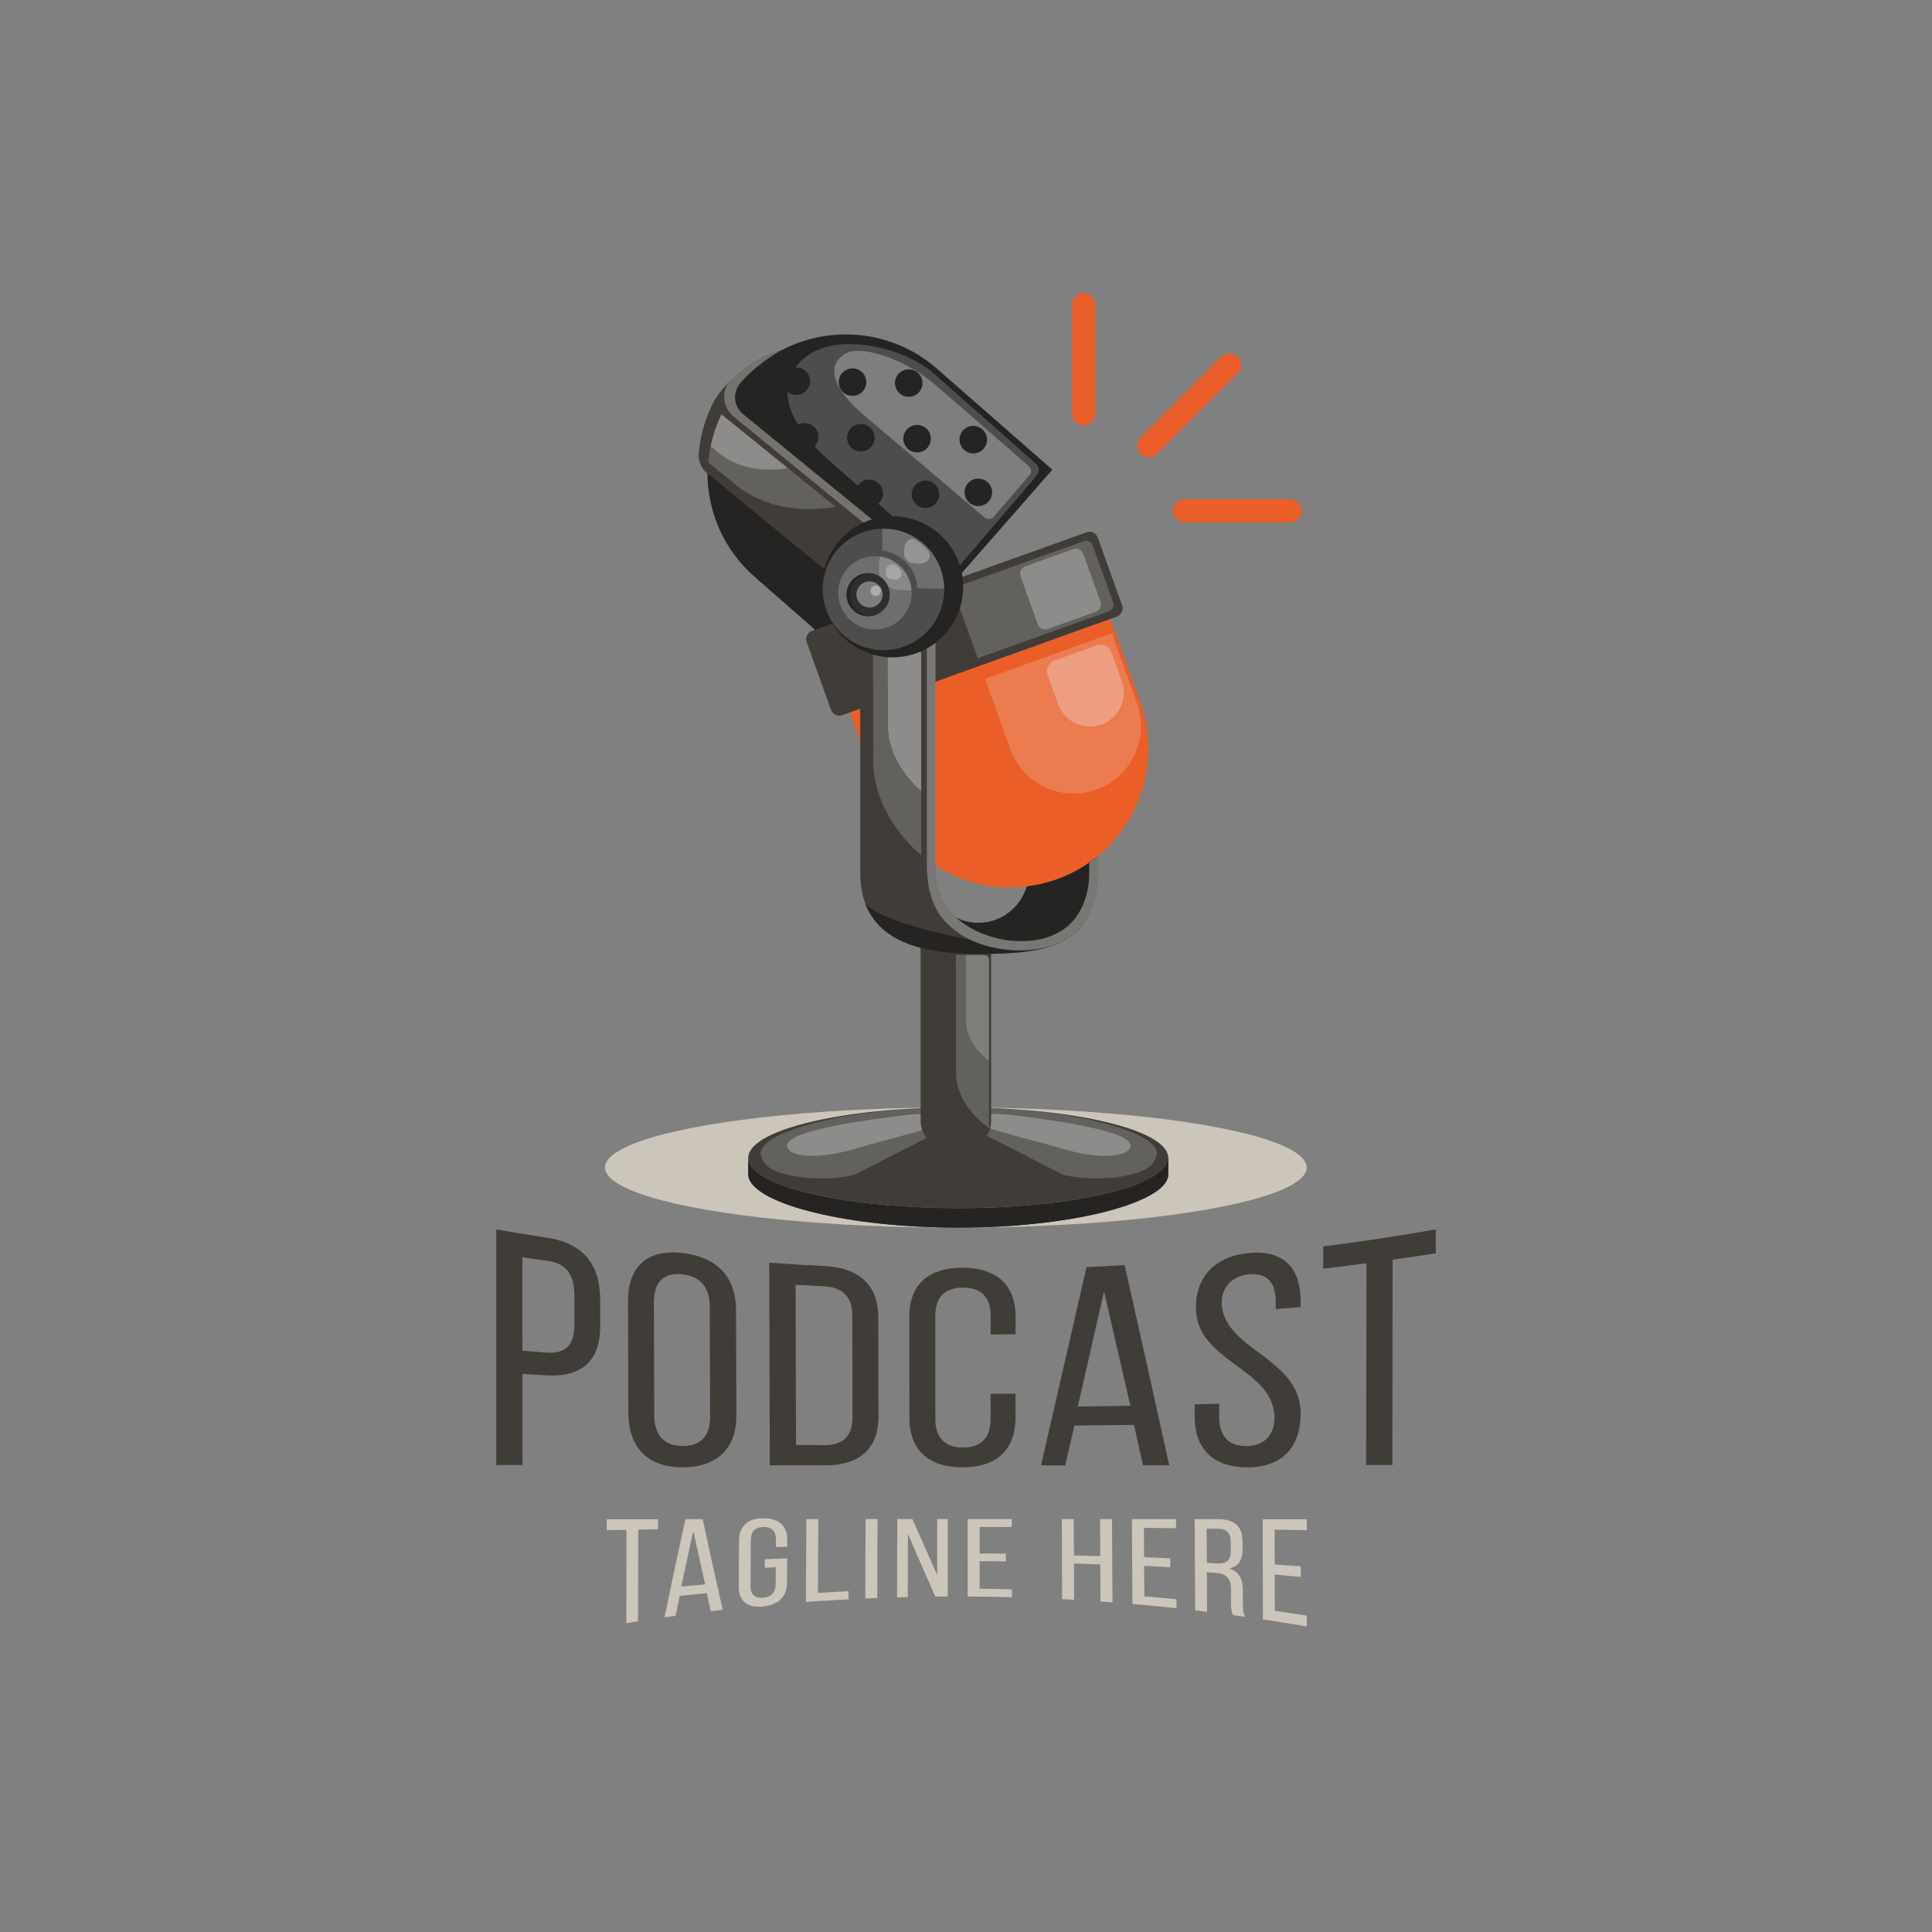 <?xml version="1.0" encoding="utf-8"?>
<!-- Generator: Adobe Illustrator 27.5.0, SVG Export Plug-In . SVG Version: 6.00 Build 0)  -->
<svg version="1.1" xmlns="http://www.w3.org/2000/svg" xmlns:xlink="http://www.w3.org/1999/xlink" x="0px" y="0px"
	 viewBox="0 0 500 500" style="enable-background:new 0 0 500 500;" xml:space="preserve">
<rect x="0" y="0" width="500" height="500" fill="#808080" stroke="none"/>
<g id="BACKGROUND">
	<rect style="fill:none;" width="500" height="500"/>
</g>
<g id="OBJECTS">
	<g id="Shadow">
		<ellipse style="fill:#CCC5B9;" cx="247.378" cy="302.15" rx="90.807" ry="15.565"/>
	</g>
	<g>
		<g>
			<g>
				<g>
					<path style="fill:#403D39;" d="M295.897,305.803c-9.165,4.096-27.189,6.883-47.901,6.883c-20.721,0-38.736-2.788-47.901-6.883
						c-2.768-1.227-4.724-2.585-5.708-4.015c-0.487-0.699-0.74-1.419-0.74-2.149v4.298c0,0.385,0.071,0.76,0.213,1.135
						c2.393,6.681,25.719,12.642,54.135,12.642c28.406,0,51.743-5.962,54.135-12.642c0.142-0.375,0.213-0.75,0.213-1.135v-4.298
						L295.897,305.803z"/>
					<path style="fill:#252422;" d="M295.897,305.803c-9.165,4.096-27.189,6.883-47.901,6.883c-20.721,0-38.736-2.788-47.901-6.883
						c-2.768-1.227-4.724-2.585-5.708-4.015c-0.487-0.699-0.74-1.419-0.74-2.149v4.298c0,0.385,0.071,0.76,0.213,1.135
						c2.393,6.681,25.719,12.642,54.135,12.642c28.406,0,51.743-5.962,54.135-12.642c0.142-0.375,0.213-0.75,0.213-1.135v-4.298
						L295.897,305.803z"/>
					<path style="fill:#403D39;" d="M302.344,299.639c0,0.73-0.254,1.45-0.74,2.149c-3.204,4.653-16.666,8.475-34.62,10.077
						c-5.91,0.537-12.307,0.821-18.988,0.821c-20.721,0-38.736-2.788-47.901-6.883c-2.768-1.227-4.724-2.585-5.708-4.015
						c-0.487-0.699-0.74-1.419-0.74-2.149c0-7.198,24.331-13.047,54.348-13.047c4.633,0,9.124,0.142,13.412,0.406
						C284.938,288.427,302.344,293.557,302.344,299.639z"/>
				</g>
				<g>
					<path style="opacity:0.2;fill:#F2F2F2;" d="M299.36,298.923c-0.155,0.677-0.836,2.095-1.425,2.645
						c-4.036,3.77-17.157,4.154-22.942,2.379l-30.676-15.648v-1.714c4.37,0,12.3,0.142,16.355,0.395
						C282.919,288.321,300.519,293.853,299.36,298.923z"/>
				</g>
				<path style="opacity:0.3;fill:#F2F2F2;" d="M291.862,297.832c-0.167,0.267-4.858,3.512-19.721-1.375
					c0,0-14.295-3.752-16.331-4.536c0.217-0.651,0.317-1.386,0.317-2.187l-0.368-1.435c0,0,2.336-0.232,8.41,0.549
					C277.279,290.534,296.57,293.532,291.862,297.832z"/>
				<g>
					<path style="opacity:0.2;fill:#F2F2F2;" d="M196.904,298.923c0.155,0.677,0.836,2.095,1.425,2.645
						c4.036,3.77,17.157,4.154,22.942,2.379l30.676-15.648v-1.714c-4.37,0-12.3,0.142-16.355,0.395
						C213.345,288.321,195.746,293.853,196.904,298.923z"/>
				</g>
				<path style="opacity:0.3;fill:#F2F2F2;" d="M204.402,297.832c0.167,0.267,4.858,3.512,19.721-1.375
					c0,0,14.295-3.752,16.331-4.536c-0.217-0.651-0.317-1.386-0.317-2.187l0.368-1.435c0,0-2.336-0.232-8.41,0.549
					C218.985,290.534,199.694,293.532,204.402,297.832z"/>
			</g>
			<g>
				<path style="fill:#403D39;" d="M247.378,297.077L247.378,297.077c-5.039,0-9.124-2.057-9.124-7.096v-48.358h18.248v48.358
					C256.502,295.019,252.417,297.077,247.378,297.077z"/>
			</g>
			<g>
				<g>
					<g>
						<g>
							<path style="fill:#252422;" d="M272.344,121.556l-47.197,53.875l-29.839-26.137c-8.039-7.042-12.173-16.886-12.227-26.796
								c0-1.104,0.04-2.195,0.148-3.299c0.121-1.4,0.323-2.801,0.619-4.188c0.592-2.828,1.522-5.602,2.814-8.254
								c0.471-0.969,0.996-1.925,1.562-2.868c1.064-1.791,2.316-3.501,3.73-5.117c3.488-3.972,7.635-6.989,12.146-9.035
								c12.415-5.615,27.483-3.865,38.39,5.682L272.344,121.556z"/>
						</g>
						<g style="opacity:0.2;">
							<path style="fill:#F2F2F2;" d="M268.261,123.08c0.794-0.929,0.696-2.323-0.221-3.131l-26.141-23.072
								c-4.161-3.625-9.304-5.803-14.253-6.901c-17.313-3.842-21.99,5.504-21.99,5.504c-5.415,8,2.064,17.825,9.366,24.085
								l30.415,26.733c0.937,0.824,2.368,0.722,3.178-0.227L268.261,123.08z"/>
						</g>
						<g style="opacity:0.3;">
							<path style="fill:#F2F2F2;" d="M266.284,120.664l-23.402-20.366c-3.297-2.869-6.979-5.286-10.99-7.022
								c-9.637-4.173-13.168-2.079-14.075-1.021c0,0-6.97,4.268,5.766,15.195l31.284,26.527c0.679,0.576,1.696,0.495,2.275-0.181
								l9.308-10.857C267.029,122.264,266.955,121.248,266.284,120.664z"/>
						</g>
						<g>
							<g>
								<path style="fill:#252422;" d="M200.37,138.886c1.479,1.295,1.628,3.545,0.333,5.024c-1.295,1.479-3.544,1.628-5.023,0.333
									c-1.479-1.295-1.628-3.544-0.333-5.024C196.642,137.74,198.891,137.591,200.37,138.886z"/>
								<path style="fill:#252422;" d="M212.754,124.745c1.479,1.295,1.628,3.544,0.333,5.024c-1.295,1.479-3.544,1.628-5.023,0.333
									c-1.479-1.295-1.628-3.545-0.333-5.024C209.026,123.599,211.275,123.45,212.754,124.745z"/>
								<path style="fill:#252422;" d="M225.137,110.604c1.479,1.295,1.628,3.544,0.333,5.024c-1.295,1.479-3.544,1.628-5.023,0.333
									c-1.479-1.295-1.628-3.544-0.333-5.023C221.409,109.458,223.658,109.309,225.137,110.604z"/>
								<path style="fill:#252422;" d="M237.521,96.463c1.479,1.295,1.628,3.544,0.333,5.023c-1.295,1.479-3.544,1.628-5.023,0.333
									c-1.479-1.295-1.628-3.544-0.333-5.024C233.793,95.317,236.042,95.168,237.521,96.463z"/>
							</g>
							<g>
								<path style="fill:#252422;" d="M196.042,110.11c1.479,1.295,1.628,3.544,0.333,5.024c-1.295,1.479-3.544,1.628-5.024,0.333
									c-1.479-1.295-1.628-3.544-0.333-5.023C192.314,108.964,194.563,108.815,196.042,110.11z"/>
								<path style="fill:#252422;" d="M208.425,95.969c1.479,1.295,1.628,3.544,0.333,5.023c-1.295,1.479-3.544,1.628-5.023,0.333
									c-1.479-1.295-1.628-3.544-0.333-5.023C204.697,94.823,206.946,94.674,208.425,95.969z"/>
							</g>
							<g>
								<path style="fill:#252422;" d="M217.082,153.521c1.479,1.295,1.628,3.544,0.333,5.024c-1.295,1.479-3.544,1.628-5.023,0.333
									c-1.479-1.295-1.628-3.544-0.333-5.023C213.354,152.375,215.603,152.226,217.082,153.521z"/>
								<path style="fill:#252422;" d="M229.466,139.38c1.479,1.295,1.628,3.544,0.333,5.023c-1.295,1.479-3.544,1.628-5.023,0.333
									c-1.479-1.295-1.628-3.544-0.333-5.024C225.738,138.234,227.987,138.085,229.466,139.38z"/>
								<path style="fill:#252422;" d="M241.849,125.239c1.479,1.295,1.628,3.545,0.333,5.024c-1.295,1.479-3.544,1.628-5.023,0.333
									c-1.479-1.295-1.628-3.544-0.333-5.024C238.121,124.093,240.37,123.944,241.849,125.239z"/>
								<path style="fill:#252422;" d="M254.233,111.098c1.479,1.295,1.628,3.544,0.333,5.024c-1.295,1.479-3.544,1.628-5.023,0.333
									c-1.479-1.295-1.628-3.544-0.333-5.023C250.505,109.952,252.754,109.803,254.233,111.098z"/>
							</g>
							<g>
								<path style="fill:#252422;" d="M230.773,153.018c1.479,1.295,1.628,3.544,0.333,5.024c-1.295,1.479-3.544,1.628-5.024,0.333
									c-1.479-1.295-1.628-3.545-0.333-5.024C227.045,151.871,229.294,151.722,230.773,153.018z"/>
								<path style="fill:#252422;" d="M243.157,138.877c1.479,1.295,1.628,3.544,0.333,5.024c-1.295,1.479-3.544,1.628-5.024,0.333
									c-1.479-1.295-1.628-3.544-0.333-5.023C239.428,137.73,241.677,137.581,243.157,138.877z"/>
								<path style="fill:#252422;" d="M255.54,124.736c1.479,1.295,1.628,3.544,0.333,5.023c-1.295,1.479-3.544,1.628-5.024,0.333
									c-1.479-1.295-1.628-3.545-0.333-5.024C251.812,123.59,254.061,123.44,255.54,124.736z"/>
							</g>
							<g>
								<path style="fill:#252422;" d="M214.918,139.133c1.479,1.295,1.628,3.544,0.333,5.023c-1.295,1.479-3.544,1.628-5.023,0.333
									c-1.479-1.295-1.628-3.544-0.333-5.024C211.19,137.987,213.439,137.838,214.918,139.133z"/>
								<path style="fill:#252422;" d="M227.302,124.992c1.479,1.295,1.628,3.544,0.333,5.024c-1.295,1.479-3.544,1.628-5.023,0.333
									c-1.479-1.295-1.628-3.544-0.333-5.024C223.573,123.846,225.822,123.697,227.302,124.992z"/>
								<path style="fill:#252422;" d="M239.685,110.851c1.479,1.295,1.628,3.544,0.333,5.024c-1.295,1.479-3.544,1.628-5.023,0.333
									c-1.479-1.295-1.628-3.544-0.333-5.023C235.957,109.705,238.206,109.556,239.685,110.851z"/>
							</g>
							<g>
								<path style="fill:#252422;" d="M198.206,124.498c1.479,1.295,1.628,3.544,0.333,5.024c-1.295,1.479-3.544,1.628-5.023,0.333
									c-1.479-1.295-1.628-3.545-0.333-5.024C194.478,123.352,196.727,123.203,198.206,124.498z"/>
								<path style="fill:#252422;" d="M210.59,110.357c1.479,1.295,1.628,3.544,0.333,5.024c-1.295,1.479-3.544,1.628-5.023,0.333
									c-1.479-1.295-1.628-3.544-0.333-5.023C206.861,109.211,209.11,109.062,210.59,110.357z"/>
								<path style="fill:#252422;" d="M222.973,96.216c1.479,1.295,1.628,3.544,0.333,5.023c-1.295,1.479-3.544,1.628-5.023,0.333
									c-1.479-1.295-1.628-3.544-0.333-5.024C219.245,95.07,221.494,94.921,222.973,96.216z"/>
							</g>
						</g>
					</g>
					<path style="fill:#252422;" d="M232.51,140.049c0,0,1.077,7.154-3.228,10.478c-2.064,1.594-5.378,2.288-10.652,0.919
						c-0.494-0.139-22.099-17.854-35.505-28.898c-1.559-1.284-2.42-3.241-2.245-5.253c0.406-4.648,1.718-9.232,3.962-13.481
						c0.315-0.601,6.601-10.865,17.702-13.319c-0.918,0.487-7.419,4.344-11.036,8.851c-1.939,2.416-1.558,5.946,0.842,7.906
						L232.51,140.049z"/>
					<path style="fill:#403D39;" d="M229.281,150.52c-2.06,1.602-5.373,2.289-10.651,0.929
						c-0.498-0.148-22.097-17.855-35.509-28.897c-1.549-1.293-2.41-3.245-2.235-5.251c0.067-0.848,0.175-1.71,0.323-2.545
						c0.162-1.037,0.363-2.074,0.633-3.097c0.539-2.155,1.279-4.269,2.235-6.302c0.243-0.525,0.498-1.037,0.768-1.549
						c0.31-0.592,6.598-10.853,17.694-13.317c-0.916,0.485-7.419,4.349-11.028,8.86c-1.939,2.41-1.562,5.938,0.835,7.904
						l40.168,32.788C232.513,140.044,233.59,147.208,229.281,150.52z"/>
					<path style="opacity:0.3;fill:#F2F2F2;" d="M232.46,139.956c0,0,1.077,7.154-3.228,10.477c2.611-3.583,1.787-8.964,1.787-8.964
						l-41.18-33.671c-3.018-2.468-3.268-7-0.519-9.765c3.006-3.023,7.452-6.365,13.177-7.625c-0.922,0.472-7.422,4.331-11.04,8.846
						c-1.931,2.413-1.559,5.947,0.846,7.9L232.46,139.956z"/>
				</g>
				<g>
					<g>
						<path style="fill:#EB5E28;" d="M288.24,217.542c-1.353,1.574-2.853,3.025-4.5,4.328c-0.418,0.344-0.836,0.664-1.279,0.959
							c-2.68,1.992-5.705,3.59-8.976,4.771c-1.131,0.394-2.287,0.738-3.418,1.008c-0.959,0.27-1.893,0.467-2.853,0.59
							c-0.492,0.098-1.008,0.172-1.5,0.221c0.025-0.025,0.025-0.049,0.025-0.049c0.221-0.123,0.418-0.246,0.639-0.393
							c-0.271,0.147-0.541,0.295-0.836,0.467c-6.762,0.836-13.476-0.344-19.427-3.172c-1.377-0.664-2.73-1.402-4.008-2.238v-60.445
							l-1.967-0.32v-1.328h-7.205l48.764-17.484l13.378,37.329c1.131,3.098,1.795,6.246,2.016,9.369
							C297.831,200.893,294.585,210.41,288.24,217.542z"/>
						<path style="fill:#EB5E28;" d="M240.14,161.941v1.328l-0.27-0.049v59.264c-5.41-4.033-9.714-9.664-12.173-16.525
							l-5.066-14.115l-8.336-23.214l8.336-3l10.304-3.689H240.14z"/>
						<path style="fill:#FFB703;" d="M239.87,163.22l2.238,0.369v60.445c-0.762-0.467-1.5-0.984-2.238-1.549V163.22z"/>
						<path style="fill:#FFB703;" d="M266.625,228.829c-0.295,0.197-0.59,0.369-0.885,0.541c0,0,0,0.025-0.025,0.049
							c-0.074,0-0.123,0.024-0.172,0.024C265.912,229.222,266.256,229.025,266.625,228.829z"/>
					</g>
					<path style="opacity:0.2;fill:#F2F2F2;" d="M287.734,163.919l6.518,18.16c3.249,9.053-1.456,19.026-10.509,22.275l0,0
						c-9.053,3.249-19.026-1.456-22.275-10.509l-6.518-18.16L287.734,163.919z"/>
					<g style="opacity:0.3;">
						<path style="fill:#F2F2F2;" d="M287.611,168.741l2.714,7.562c1.634,4.553-0.732,9.568-5.285,11.202l0,0
							c-4.553,1.634-9.568-0.732-11.202-5.285l-2.714-7.561c-0.54-1.506,0.242-3.165,1.748-3.705l11.034-3.96
							C285.412,166.453,287.071,167.235,287.611,168.741z"/>
					</g>
					<g>
						<path style="fill:#403D39;" d="M289.001,159.59l-70.997,25.482c-1.199,0.43-2.52-0.193-2.95-1.392l-6.275-17.483
							c-0.43-1.199,0.193-2.52,1.392-2.95l70.998-25.482c1.199-0.43,2.519,0.193,2.95,1.392l6.275,17.483
							C290.823,157.839,290.2,159.159,289.001,159.59z"/>
					</g>
					<path style="opacity:0.2;fill:#F2F2F2;" d="M287.01,158.17l-33.97,12.192l-6.507-18.129l33.97-12.192
						c0.926-0.332,1.945,0.149,2.277,1.074l5.304,14.777C288.417,156.818,287.936,157.838,287.01,158.17z"/>
					<path style="opacity:0.3;fill:#F2F2F2;" d="M283.552,158.335l-12.363,4.437c-1.065,0.382-2.239-0.171-2.622-1.237
						l-4.437-12.363c-0.382-1.065,0.171-2.239,1.237-2.621l12.363-4.437c1.065-0.382,2.239,0.171,2.621,1.237l4.437,12.363
						C285.171,156.779,284.618,157.952,283.552,158.335z"/>
				</g>
			</g>
			<g>
				<path style="fill:#403D39;" d="M283.74,221.87v3.91c0,19.23-13.058,21.099-30.542,21.099c-13.796,0-25.501-2.853-29.288-13.156
					c-0.836-2.262-1.279-4.894-1.279-7.943v-63.838h17.509v63.838c0,3,1.008,5.73,2.705,7.943c0.123,0.172,0.295,0.369,0.418,0.516
					c0.025,0.049,0.074,0.074,0.074,0.098c0.148,0.148,0.271,0.295,0.393,0.418c0.049,0.049,0.074,0.098,0.123,0.123
					c0.098,0.123,0.221,0.221,0.32,0.32c0.049,0.074,0.148,0.148,0.221,0.197c0.344,0.344,0.713,0.664,1.131,0.934
					c0.148,0.123,0.32,0.246,0.467,0.344c0.049,0.025,0.098,0.074,0.147,0.098c0.172,0.123,0.344,0.221,0.517,0.295
					c0.025,0.025,0.025,0.049,0.049,0.049c0.172,0.098,0.32,0.197,0.492,0.271c0.098,0.049,0.221,0.098,0.295,0.147
					c0.049,0.025,0.123,0.049,0.172,0.074c0.147,0.074,0.295,0.148,0.443,0.197c0.025,0,0.025,0.025,0.025,0.025
					c0.197,0.074,0.369,0.147,0.566,0.221c0.172,0.049,0.344,0.123,0.516,0.172c0.271,0.074,0.516,0.147,0.787,0.221
					c0.147,0.049,0.32,0.074,0.492,0.123c0.074,0,0.123,0.025,0.172,0.025c0.172,0.025,0.369,0.074,0.541,0.098l0.59,0.074
					c0.197,0.025,0.393,0.049,0.615,0.049c0.074,0,0.172,0,0.246,0.025h0.541c0.27,0,0.516,0,0.787-0.025l0.541-0.049
					c0.221,0,0.443-0.049,0.664-0.074c0.148-0.025,0.32-0.049,0.467-0.074c0.098-0.025,0.172-0.049,0.246-0.049
					c0.369-0.074,0.689-0.172,1.057-0.271c0.123-0.049,0.27-0.098,0.418-0.147c0.049,0,0.098-0.025,0.123-0.049
					c0.098-0.025,0.221-0.049,0.32-0.123c0.123-0.025,0.246-0.074,0.344-0.123c0.049-0.025,0.099-0.049,0.148-0.074
					c0.148-0.049,0.27-0.098,0.418-0.172c0.221-0.098,0.418-0.221,0.639-0.32c0.148-0.074,0.295-0.172,0.443-0.27
					c0.148-0.074,0.271-0.148,0.394-0.221c0.148-0.098,0.246-0.172,0.369-0.271c0.098-0.049,0.197-0.123,0.295-0.197
					c0.418-0.295,0.836-0.639,1.18-0.984c0.123-0.098,0.221-0.197,0.344-0.32l0.074-0.049c0.098-0.123,0.221-0.246,0.32-0.344
					c0.049-0.049,0.074-0.074,0.098-0.123c0.098-0.123,0.221-0.221,0.295-0.344c0.271-0.32,0.541-0.664,0.787-1.008
					c0.074-0.098,0.147-0.221,0.221-0.344c0.074-0.123,0.147-0.246,0.221-0.393c0.074-0.098,0.148-0.197,0.197-0.32
					c0.025-0.049,0.049-0.098,0.098-0.148c0.074-0.172,0.148-0.344,0.246-0.516c0.049-0.098,0.098-0.172,0.123-0.27
					c0.099-0.246,0.197-0.467,0.295-0.689c0.074-0.197,0.147-0.393,0.221-0.615c0.049-0.148,0.098-0.295,0.123-0.443
					c0.492-0.049,1.008-0.123,1.5-0.221c0.959-0.123,1.894-0.32,2.853-0.59c1.131-0.27,2.287-0.615,3.418-1.008
					c3.271-1.18,6.295-2.779,8.976-4.771C282.904,222.533,283.322,222.214,283.74,221.87z"/>
			</g>
			<path style="fill:#252422;" d="M283.74,221.87v3.91c0,19.23-13.058,21.099-30.542,21.099c-13.796,0-25.501-2.853-29.288-13.156
				c3.801,5.196,27.376,9.538,27.376,9.538l-9.597-9.341l1.156-0.197c0.123,0.172,0.295,0.369,0.418,0.516
				c0.025,0.049,0.074,0.074,0.074,0.098c0.148,0.148,0.271,0.295,0.393,0.418c0.049,0.049,0.074,0.098,0.123,0.123
				c0.098,0.123,0.221,0.221,0.32,0.32c0.049,0.074,0.148,0.148,0.221,0.197c0.344,0.344,0.713,0.664,1.131,0.934
				c0.148,0.123,0.32,0.246,0.467,0.344c0.049,0.025,0.098,0.074,0.147,0.098c0.172,0.123,0.344,0.221,0.517,0.295
				c0.025,0.025,0.025,0.049,0.049,0.049c0.172,0.098,0.32,0.197,0.492,0.271c0.098,0.049,0.221,0.098,0.295,0.147
				c0.049,0.025,0.123,0.049,0.172,0.074c0.147,0.074,0.295,0.148,0.443,0.197c0.025,0,0.025,0.025,0.025,0.025
				c0.197,0.074,0.369,0.147,0.566,0.221c0.172,0.049,0.344,0.123,0.516,0.172c0.271,0.074,0.516,0.147,0.787,0.221
				c0.147,0.049,0.32,0.074,0.492,0.123c0.074,0,0.123,0.025,0.172,0.025c0.172,0.025,0.369,0.074,0.541,0.098l0.59,0.074
				c0.197,0.025,0.393,0.049,0.615,0.049c0.074,0,0.172,0,0.246,0.025h0.541c0.27,0,0.516,0,0.787-0.025l0.541-0.049
				c0.221,0,0.443-0.049,0.664-0.074c0.148-0.025,0.32-0.049,0.467-0.074c0.098-0.025,0.172-0.049,0.246-0.049
				c0.369-0.074,0.689-0.172,1.057-0.271c0.123-0.049,0.27-0.098,0.418-0.147c0.049,0,0.098-0.025,0.123-0.049
				c0.098-0.025,0.221-0.049,0.32-0.123c0.123-0.025,0.246-0.074,0.344-0.123c0.049-0.025,0.099-0.049,0.148-0.074
				c0.148-0.049,0.27-0.098,0.418-0.172c0.221-0.098,0.418-0.221,0.639-0.32c0.148-0.074,0.295-0.172,0.443-0.27
				c0.148-0.074,0.271-0.148,0.394-0.221c0.148-0.098,0.246-0.172,0.369-0.271c0.098-0.049,0.197-0.123,0.295-0.197
				c0.418-0.295,0.836-0.639,1.18-0.984c0.123-0.098,0.221-0.197,0.344-0.32l0.074-0.049c0.098-0.123,0.221-0.246,0.32-0.344
				c0.049-0.049,0.074-0.074,0.098-0.123c0.098-0.123,0.221-0.221,0.295-0.344c0.271-0.32,0.541-0.664,0.787-1.008
				c0.074-0.098,0.147-0.221,0.221-0.344c0.074-0.123,0.147-0.246,0.221-0.393c0.074-0.098,0.148-0.197,0.197-0.32
				c0.025-0.049,0.049-0.098,0.098-0.148c0.074-0.172,0.148-0.344,0.246-0.516c0.049-0.098,0.098-0.172,0.123-0.27
				c0.099-0.246,0.197-0.467,0.295-0.689c0.074-0.197,0.147-0.393,0.221-0.615c0.049-0.148,0.098-0.295,0.123-0.443
				c0.492-0.049,1.008-0.123,1.5-0.221c0.959-0.123,1.894-0.32,2.853-0.59c1.131-0.27,2.287-0.615,3.418-1.008
				c3.271-1.18,6.295-2.779,8.976-4.771C282.904,222.533,283.322,222.214,283.74,221.87z"/>
			<g>
				<path style="fill:#403D39;" d="M284.139,221.538v4.053c0,3.716-0.552,6.962-1.629,9.722c-0.054,0.148-0.121,0.296-0.189,0.444
					c-0.606,1.454-1.414,2.666-2.357,3.703c-0.04,0.054-0.081,0.108-0.121,0.162c-5.359,7.123-18.919,8.052-28.385,3.757
					c-0.539-0.242-1.037-0.498-1.522-0.768c-0.081-0.04-0.148-0.081-0.215-0.121c-0.431-0.242-0.848-0.498-1.239-0.768
					c-0.081-0.054-0.162-0.108-0.242-0.162c-3.07-2.101-4.834-4.444-4.834-4.484c-0.66-0.97-1.239-2.007-1.724-3.151
					c-0.067-0.148-0.135-0.296-0.189-0.444c-1.077-2.76-1.629-6.005-1.629-9.722v-60.541l0.269,0.04l1.98,0.337v60.662
					c0,0.579,0.027,1.131,0.067,1.656c0.471,7.312,3.959,10.288,3.959,10.288s5.023,5.992,15.027,7.177
					c8.281,0.983,18.569-1.468,20.521-14.314c0.121-0.916,0.202-1.899,0.202-2.976v-2.855c0.188-0.135,0.377-0.269,0.566-0.404
					c0.444-0.296,0.862-0.62,1.279-0.956C283.87,221.766,284.005,221.659,284.139,221.538z"/>
				<path style="opacity:0.3;fill:#FFFFFF;" d="M284.139,221.538v4.053c0,3.716-0.552,6.962-1.629,9.722
					c-0.054,0.148-0.121,0.296-0.189,0.444c-0.606,1.454-1.414,2.666-2.357,3.703c-0.04,0.054-0.081,0.108-0.121,0.162
					c-5.359,7.123-18.919,8.052-28.385,3.757c-0.539-0.242-1.037-0.498-1.522-0.768c-0.081-0.04-0.148-0.081-0.215-0.121
					c-0.431-0.242-0.848-0.498-1.239-0.768c-0.081-0.054-0.162-0.108-0.242-0.162c-3.07-2.101-4.834-4.444-4.834-4.484
					c-0.66-0.97-1.239-2.007-1.724-3.151c-0.067-0.148-0.135-0.296-0.189-0.444c-1.077-2.76-1.629-6.005-1.629-9.722v-60.541
					l0.269,0.04l1.98,0.337v60.662c0,0.579,0.027,1.131,0.067,1.656c0.471,7.312,3.959,10.288,3.959,10.288
					s5.023,5.992,15.027,7.177c8.281,0.983,18.569-1.468,20.521-14.314c0.121-0.916,0.202-1.899,0.202-2.976v-2.855
					c0.188-0.135,0.377-0.269,0.566-0.404c0.444-0.296,0.862-0.62,1.279-0.956C283.87,221.766,284.005,221.659,284.139,221.538z"/>
			</g>
			<path style="fill:none;" d="M282.456,222.83v3.299c0,0.337,0,0.687-0.013,1.023c-0.081,2.855-0.579,5.561-1.549,7.945
				c-20.131,10.463-29.974,5.804-34.364,1.374c0.081,0.054,0.162,0.094,0.256,0.135c0.014,0.014,0.04,0.014,0.04,0.014
				c0.148,0.108,0.323,0.202,0.498,0.269c0.094,0.054,0.215,0.108,0.296,0.148c0.04,0.027,0.094,0.081,0.148,0.081
				c0.148,0.067,0.283,0.148,0.431,0.202c0.027,0,0.027,0.013,0.027,0.013c0.175,0.081,0.377,0.121,0.539,0.202
				c0.027,0,0.027,0.027,0.027,0.027c0.175,0.04,0.323,0.121,0.498,0.175c0.242,0.067,0.485,0.148,0.754,0.188
				c0.148,0.054,0.323,0.094,0.498,0.121c0.054,0,0.094,0.027,0.148,0.027c0.202,0.027,0.337,0.081,0.539,0.094
				c0.175,0.027,0.364,0.054,0.539,0.081c0.229,0.027,0.417,0.054,0.646,0.054c0.067,0,0.148,0,0.242,0.014h0.512
				c0.256,0,0.525,0,0.767-0.014l0.539-0.054c0.202,0,0.417-0.054,0.646-0.081c0.121-0.014,0.31-0.04,0.458-0.067
				c0.081-0.027,0.175-0.054,0.256-0.054c0.337-0.067,0.66-0.161,0.996-0.269c0.135-0.027,0.283-0.067,0.417-0.121
				c0.027-0.027,0.081-0.027,0.135-0.054c0.094-0.014,0.188-0.067,0.31-0.121c0.108-0.027,0.229-0.067,0.323-0.121
				c0.054,0,0.094-0.04,0.148-0.04c0.148-0.054,0.269-0.135,0.417-0.202c0.202-0.094,0.417-0.229,0.62-0.323
				c0.148-0.067,0.296-0.148,0.444-0.242c0.121-0.081,0.269-0.148,0.364-0.229c0.121-0.094,0.242-0.162,0.363-0.269
				c0.108-0.04,0.202-0.094,0.296-0.162c0.404-0.296,0.794-0.619,1.158-0.97l0.323-0.31l0.067-0.054
				c0.108-0.094,0.175-0.215,0.269-0.269c0.027-0.054,0.027-0.054,0.054-0.081c0.027-0.04,0.081-0.067,0.094-0.121
				c0.108-0.121,0.202-0.215,0.283-0.31c0.283-0.323,0.539-0.673,0.754-1.01c0.081-0.108,0.148-0.229,0.229-0.323
				c0.094-0.121,0.148-0.242,0.242-0.391c0.04-0.108,0.094-0.202,0.175-0.296c0.013-0.054,0.04-0.108,0.067-0.175
				c0.094-0.148,0.175-0.323,0.269-0.471c0.054-0.094,0.094-0.189,0.121-0.296c0.081-0.215,0.202-0.417,0.269-0.66
				c0.081-0.175,0.135-0.337,0.175-0.539c0.108-0.054,0.229-0.121,0.323-0.175c0.364-0.215,0.714-0.417,1.077-0.619
				c-0.296,0.202-0.592,0.377-0.875,0.552c0,0,0,0.013-0.027,0.04c0.485-0.04,1.01-0.121,1.495-0.215
				c0.956-0.121,1.899-0.323,2.855-0.592c1.131-0.269,2.289-0.619,3.42-1.01C276.76,226.425,279.777,224.823,282.456,222.83z"/>
			<g>
				<g style="opacity:0.2;">
					<path style="fill:#F2F2F2;" d="M238.403,221.321c0,0-13.373-10.481-12.365-26.32l-0.098-25.03c0-1.722,1.396-3.119,3.119-3.119
						h6.226c1.722,0,3.119,1.396,3.119,3.119v21.169V221.321z"/>
				</g>
				<g style="opacity:0.3;">
					<path style="fill:#F2F2F2;" d="M238.403,204.656c0,0-9.281-7.274-8.581-18.266l-0.068-17.371c0-1.195,0.969-2.164,2.164-2.164
						h4.321c1.195,0,2.164,0.969,2.164,2.164v14.692V204.656z"/>
				</g>
				<path style="fill:#252422;" d="M247.36,143.749c4.485,9.03,0.801,19.986-8.229,24.471c-9.03,4.485-19.986,0.801-24.471-8.229
					c-4.485-9.03-0.801-19.986,8.229-24.471C231.919,131.035,242.875,134.719,247.36,143.749z"/>
				<path style="opacity:0.2;fill:#F2F2F2;" d="M242.715,145.549c3.863,7.777,0.69,17.212-7.087,21.074
					c-7.776,3.863-17.212,0.69-21.074-7.087c-3.863-7.777-0.69-17.212,7.087-21.074C229.418,134.6,238.853,137.773,242.715,145.549z
					"/>
				<path style="opacity:0.2;fill:#F2F2F2;" d="M235.926,153.43c0,5.25-4.256,9.506-9.505,9.506c-5.25,0-9.506-4.256-9.506-9.506
					c0-5.25,4.256-9.505,9.506-9.505C231.67,143.924,235.926,148.18,235.926,153.43z"/>
				<path style="opacity:0.2;fill:#F2F2F2;" d="M235.9,152.852c-0.139,0-0.278-0.008-0.425-0.016l-3.187-0.212
					c-2.869-0.196-5.035-2.673-4.847-5.541l0.172-2.55c0.008-0.18,0.033-0.352,0.065-0.523
					C232.14,144.597,235.63,148.292,235.9,152.852z"/>
				<path style="opacity:0.3;fill:#F2F2F2;" d="M229.307,147.512l-0.051,0.76c-0.057,0.855,0.589,1.595,1.444,1.652l0.95,0.064
					c1.147,0.077,2.014-1.093,1.539-2.139c-0.275-0.604-0.771-1.206-1.65-1.628C230.545,145.744,229.381,146.413,229.307,147.512z"
					/>
				<path style="fill:#252422;" d="M230.235,153.9c0,2.93-2.251,5.323-5.109,5.566c-0.152,0.01-0.314,0.02-0.477,0.02
					c-3.082,0-5.586-2.494-5.586-5.586c0-3.082,2.504-5.576,5.586-5.576c0.162,0,0.324,0.01,0.477,0.02
					C227.984,148.588,230.235,150.98,230.235,153.9z"/>
				<path style="fill:#2F2F2F;" d="M230.235,153.9c0,2.93-2.251,5.323-5.109,5.566c-2.869-0.233-5.12-2.636-5.12-5.566
					c0-2.92,2.251-5.322,5.12-5.555C227.984,148.588,230.235,150.98,230.235,153.9z"/>
			</g>
			<g>
				<circle style="opacity:0.4;fill:#F2F2F2;" cx="225.029" cy="153.841" r="3.388"/>
			</g>
			<g>
				<circle style="opacity:0.4;fill:#F2F2F2;" cx="226.637" cy="152.902" r="1.351"/>
			</g>
		</g>
		<g>
			<path style="opacity:0.2;fill:#F2F2F2;" d="M244.364,152.396l-6.901-0.138c-0.293-5.047-4.158-9.136-9.101-9.791v-5.642
				c5.875-0.104,11.568,3.114,14.355,8.722C243.803,147.755,244.347,150.084,244.364,152.396z"/>
			<path style="opacity:0.3;fill:#F2F2F2;" d="M240.366,144.684c-0.495,0.763-1.376,1.274-2.382,1.203l-1.588-0.11
				c-1.431-0.094-2.5-1.329-2.414-2.76l0.086-1.266c0.071-1.03,0.708-1.832,1.549-2.194c0.134-0.055,0.417-0.118,0.417-0.118
				c0.947-0.077,4.077,2.664,4.411,3.624C240.696,143.576,240.68,144.197,240.366,144.684z"/>
		</g>
		<g>
			<g>
				<path style="fill:#EB5E28;" d="M333.821,135.169H306.56c-1.657,0-3-1.343-3-3c0-1.657,1.343-3,3-3h27.261c1.657,0,3,1.343,3,3
					C336.821,133.825,335.478,135.169,333.821,135.169z"/>
			</g>
			<g>
				<path style="fill:#EB5E28;" d="M297.305,118.332c-0.768,0-1.535-0.292-2.121-0.878c-1.172-1.171-1.172-3.071-0.001-4.243
					l20.888-20.901c1.172-1.173,3.071-1.172,4.243-0.001c1.172,1.171,1.172,3.071,0.001,4.243l-20.888,20.901
					C298.841,118.039,298.072,118.332,297.305,118.332z"/>
			</g>
		</g>
		<g>
			<g style="opacity:0.2;">
				<path style="fill:#F2F2F2;" d="M255.948,291.921c0,0-9.196-5.942-8.502-15.347l-0.067-29.444h6.134
					c1.65-0.138,2.436,0.262,2.436,1.285v18.052V291.921z"/>
			</g>
		</g>
		<g>
			<g style="opacity:0.2;">
				<path style="fill:#F2F2F2;" d="M255.948,274.492c0,0-6.382-4.319-5.901-10.847L250,248.415c0-0.71,0-1.285,0-1.285h4.459
					c0.822,0,1.488,0.575,1.488,1.285v13.639V274.492z"/>
			</g>
		</g>
		<path style="opacity:0.2;fill:#F2F2F2;" d="M216.199,131.125c0,0-15.808,3.622-26.931-6.638l-5.979-4.807
			c0.121-1.4,0.323-2.801,0.619-4.188c0.592-2.828,1.522-5.602,2.814-8.254l1.602,1.293l15.512,12.577L216.199,131.125z"/>
		<path style="opacity:0.3;fill:#F2F2F2;" d="M203.838,121.107c0,0-10.974,2.518-18.69-4.619l-1.239-0.996
			c0.592-2.828,1.522-5.602,2.814-8.254l1.602,1.293L203.838,121.107z"/>
	</g>
	<g id="Text">
		<g>
			<g>
				<path style="fill:#CCC5B9;" d="M162.093,420.082c0.012-9.663,0.019-14.495,0.031-24.158c-2.043,0.036-3.064,0.055-5.106,0.094
					c0-1.125,0-1.687,0-2.812c5.308-0.009,7.962-0.013,13.27-0.021c-0.003,1.04-0.005,1.56-0.008,2.601
					c-2.043,0.033-3.064,0.05-5.107,0.085c-0.019,9.49-0.028,14.236-0.047,23.726C163.912,419.788,163.306,419.885,162.093,420.082z
					"/>
				<path style="fill:#CCC5B9;" d="M175.915,413.016c-0.435,2.048-0.652,3.078-1.086,5.15c-1.137,0.157-1.706,0.237-2.842,0.4
					c2.149-10.457,3.229-15.525,5.394-25.391c1.79-0.002,2.686-0.003,4.476-0.006c2.078,9.633,3.114,14.313,5.186,23.454
					c-1.234,0.141-1.852,0.214-3.085,0.363c-0.418-1.868-0.627-2.806-1.045-4.694C180.112,412.567,178.713,412.712,175.915,413.016z
					 M176.32,410.6c2.466-0.235,3.7-0.348,6.168-0.563c-1.223-5.432-1.835-8.189-3.061-13.798
					C178.182,401.891,177.561,404.762,176.32,410.6z"/>
				<path style="fill:#CCC5B9;" d="M203.737,398.419c-0.004,0.749-0.006,1.123-0.011,1.872c-1.173,0.032-1.759,0.049-2.932,0.084
					c0.005-0.808,0.007-1.212,0.012-2.019c0.011-1.987-0.972-3.178-3.23-3.157c-2.219,0.021-3.256,1.264-3.268,3.307
					c-0.027,4.798-0.041,7.198-0.068,11.996c-0.012,2.043,1.011,3.177,3.231,2.986c2.259-0.194,3.257-1.469,3.268-3.458
					c0.01-1.767,0.015-2.65,0.025-4.417c-1.142,0.057-1.712,0.087-2.854,0.148c0.005-0.894,0.008-1.34,0.013-2.234
					c2.314-0.102,3.471-0.15,5.786-0.24c-0.015,2.571-0.022,3.856-0.036,6.426c-0.019,3.307-2.015,5.643-6.295,6.053
					c-4.24,0.406-6.206-1.668-6.187-5.152c0.026-4.76,0.039-7.139,0.066-11.899c0.019-3.484,2.013-5.785,6.251-5.785
					C201.788,392.929,203.756,395.113,203.737,398.419z"/>
				<path style="fill:#CCC5B9;" d="M208.567,414.599c0.047-8.582,0.07-12.874,0.117-21.456c1.236-0.001,1.854-0.001,3.089-0.002
					c-0.04,7.634-0.06,11.451-0.1,19.085c3.175-0.193,4.764-0.279,7.94-0.43c-0.004,0.843-0.006,1.264-0.009,2.106
					C215.188,414.136,212.979,414.275,208.567,414.599z"/>
				<path style="fill:#CCC5B9;" d="M227.103,393.133c-0.029,8.172-0.043,12.258-0.072,20.43c-1.24,0.048-1.859,0.074-3.099,0.129
					c0.033-8.223,0.049-12.335,0.081-20.558C225.249,393.134,225.867,393.134,227.103,393.133z"/>
				<path style="fill:#CCC5B9;" d="M234.94,413.316c-1.113,0.026-1.669,0.041-2.781,0.074c0.022-8.103,0.033-12.155,0.055-20.258
					c1.568,0,2.353-0.001,3.921-0.001c2.554,5.828,3.835,8.717,6.403,14.5c0.005-5.8,0.008-8.701,0.013-14.501
					c1.093,0,1.64,0,2.733,0c-0.003,8.017-0.005,12.025-0.009,20.041c-1.288,0.006-1.932,0.01-3.22,0.024
					c-2.84-6.46-4.255-9.684-7.078-16.199C234.962,403.524,234.955,406.788,234.94,413.316z"/>
				<path style="fill:#CCC5B9;" d="M260.317,402.071c0.002,0.807,0.003,1.211,0.005,2.018c-2.714-0.036-4.072-0.049-6.786-0.065
					c0.003,2.855,0.005,4.283,0.008,7.139c3.338,0.034,5.007,0.062,8.344,0.143c0.002,0.821,0.003,1.231,0.005,2.052
					c-4.578-0.123-6.868-0.16-11.447-0.184c-0.004-8.018-0.006-12.026-0.01-20.044c4.563,0,6.844,0.001,11.407,0.002
					c0.002,0.821,0.003,1.231,0.005,2.052c-3.328-0.01-4.992-0.013-8.321-0.018c0.003,2.741,0.004,4.112,0.007,6.853
					C256.247,402.031,257.604,402.042,260.317,402.071z"/>
				<path style="fill:#CCC5B9;" d="M277.938,404.631c0.018,3.761,0.027,5.642,0.045,9.403c-1.239-0.071-1.858-0.104-3.097-0.168
					c-0.037-8.292-0.055-12.438-0.091-20.73c1.236,0.001,1.853,0.001,3.089,0.002c0.018,3.761,0.027,5.642,0.044,9.403
					c2.729,0.071,4.093,0.111,6.821,0.198c-0.02-3.839-0.031-5.758-0.051-9.597c1.236,0.001,1.854,0.001,3.09,0.002
					c0.047,8.62,0.071,12.93,0.119,21.55c-1.238-0.094-1.857-0.139-3.095-0.226c-0.021-3.839-0.031-5.758-0.051-9.597
					C282.032,404.766,280.668,404.717,277.938,404.631z"/>
				<path style="fill:#CCC5B9;" d="M302.863,403.296c0.005,0.916,0.008,1.373,0.013,2.289c-2.709-0.155-4.064-0.228-6.775-0.364
					c0.018,3.164,0.027,4.745,0.045,7.909c3.33,0.275,4.994,0.424,8.32,0.745c0.005,0.935,0.008,1.403,0.013,2.338
					c-4.561-0.49-6.843-0.711-11.411-1.103c-0.05-8.785-0.075-13.178-0.125-21.963c4.564,0.004,6.846,0.006,11.409,0.011
					c0.005,0.935,0.008,1.403,0.013,2.338c-3.328-0.039-4.992-0.058-8.32-0.091c0.017,3.037,0.026,4.555,0.043,7.592
					C298.798,403.11,300.153,403.169,302.863,403.296z"/>
				<path style="fill:#CCC5B9;" d="M315.365,393.172c4.358,0.006,6.187,2.022,6.201,5.759c0.003,0.82,0.004,1.229,0.007,2.049
					c0.01,2.768-1.051,4.426-3.422,4.931c2.534,0.847,3.49,2.801,3.499,5.497c0.006,1.568,0.008,2.352,0.014,3.919
					c0.004,1.114,0.047,2.159,0.563,3.098c-1.247-0.177-1.871-0.263-3.118-0.432c-0.358-0.757-0.519-1.412-0.525-3.075
					c-0.006-1.556-0.01-2.333-0.016-3.889c-0.011-2.793-1.478-3.792-4.05-3.98c-0.87-0.064-1.306-0.095-2.176-0.157
					c0.02,4.093,0.03,6.14,0.05,10.233c-1.233-0.151-1.85-0.225-3.084-0.369c-0.049-9.437-0.073-14.155-0.122-23.591
					C311.658,393.168,312.893,393.169,315.365,393.172z M314.626,404.599c2.453,0.148,3.914-0.463,3.903-3.15
					c-0.004-0.948-0.006-1.421-0.01-2.369c-0.009-2.227-0.925-3.408-3.222-3.44c-1.204-0.017-1.806-0.025-3.01-0.042
					c0.017,3.546,0.026,5.319,0.043,8.864C313.248,404.516,313.707,404.544,314.626,404.599z"/>
				<path style="fill:#CCC5B9;" d="M336.646,405.368c0,1.099,0.001,1.648,0.001,2.746c-2.7-0.25-4.05-0.37-6.752-0.601
					c0.008,3.753,0.011,5.63,0.019,9.384c3.311,0.466,4.966,0.711,8.271,1.225c0,1.125,0,1.687,0,2.812
					c-4.53-0.783-6.798-1.149-11.34-1.834c-0.027-10.365-0.041-15.547-0.069-25.912c4.564,0.007,6.845,0.01,11.409,0.018
					c0,1.125,0,1.687,0,2.812c-3.325-0.063-4.988-0.093-8.313-0.15c0.007,3.603,0.011,5.404,0.018,9.007
					C332.594,405.065,333.945,405.164,336.646,405.368z"/>
			</g>
		</g>
		<g>
			<g>
				<path style="fill:#403D39;" d="M141.666,320.332c9.533,1.463,13.633,7.239,13.654,15.854c0.007,2.731,0.01,4.096,0.016,6.827
					c0.022,9.02-4.493,13.513-14.142,12.919c-2.399-0.148-3.598-0.224-5.997-0.379c0.007,9.438,0.011,14.158,0.018,23.596
					c-2.718-0.004-4.077-0.007-6.794-0.011c0-20.322,0-40.644,0-60.966C133.713,319.086,136.362,319.518,141.666,320.332z
					 M141.186,350.041c5.039,0.387,7.469-1.676,7.458-7.208c-0.006-3.072-0.009-4.608-0.015-7.681
					c-0.01-5.285-2.013-8.172-6.955-8.854c-2.601-0.359-3.901-0.544-6.5-0.925c0.007,9.678,0.011,14.517,0.019,24.194
					C137.59,349.762,138.789,349.857,141.186,350.041z"/>
				<path style="fill:#403D39;" d="M162.532,336.728c-0.024-8.556,4.564-13.452,13.881-12.477
					c9.405,0.984,14.046,6.562,14.072,14.679c0.034,10.985,0.052,16.478,0.086,27.464c0.025,8.042-4.575,13.352-13.983,13.352
					c-9.32,0-13.952-5.597-13.976-14.073C162.586,356.025,162.559,346.377,162.532,336.728z M169.318,366.187
					c0.015,5.045,2.375,7.991,7.253,8.041c4.965,0.052,7.221-2.767,7.205-7.677c-0.03-9.462-0.06-18.923-0.09-28.385
					c-0.015-4.833-2.291-7.928-7.255-8.396c-4.876-0.459-7.215,2.281-7.2,7.248C169.26,346.741,169.289,356.464,169.318,366.187z"/>
				<path style="fill:#403D39;" d="M213.393,327.659c9.518,0.489,13.896,5.386,13.908,13.254c0.016,10.288,0.024,15.432,0.04,25.72
					c0.012,7.796-4.334,12.603-13.826,12.598c-5.712-0.003-8.57-0.005-14.284-0.009c-0.051-17.481-0.103-34.962-0.154-52.443
					C204.801,327.189,207.666,327.365,213.393,327.659z M213.416,374c4.878,0.028,7.225-2.526,7.216-7.211
					c-0.021-10.541-0.031-15.812-0.052-26.354c-0.009-4.685-2.372-7.323-7.348-7.554c-2.933-0.136-4.4-0.211-7.332-0.374
					c0.037,13.815,0.075,27.631,0.112,41.446C208.973,373.974,210.454,373.983,213.416,374z"/>
				<path style="fill:#403D39;" d="M262.837,340.736c-0.002,1.827-0.003,2.741-0.004,4.568c-2.583,0.031-3.875,0.043-6.458,0.059
					c0.001-1.94,0.001-2.91,0.002-4.849c0.002-4.561-2.181-7.281-7.162-7.286c-4.892-0.005-7.163,2.712-7.16,7.273
					c0.006,10.716,0.009,16.075,0.015,26.791c0.003,4.562,2.269,7.317,7.147,7.318c4.966,0.001,7.146-2.753,7.148-7.314
					c0.001-2.635,0.002-3.952,0.003-6.587c2.58-0.009,3.871-0.015,6.451-0.032c-0.002,2.523-0.003,3.785-0.006,6.308
					c-0.007,7.686-4.364,12.762-13.769,12.762c-9.317,0-13.677-5.079-13.685-12.771c-0.011-10.507-0.016-15.76-0.027-26.267
					c-0.008-7.691,4.357-12.632,13.709-12.619C258.48,328.103,262.844,333.051,262.837,340.736z"/>
				<path style="fill:#403D39;" d="M278.057,368.924c-0.949,4.132-1.423,6.194-2.371,10.312c-2.507,0.001-3.761,0.001-6.268,0.002
					c3.941-17.104,7.869-34.21,11.775-51.322c3.948-0.173,5.92-0.273,9.867-0.5c3.892,17.258,7.74,34.526,11.54,51.805
					c-2.717,0.002-4.076,0.003-6.794,0.005c-0.93-4.198-1.395-6.29-2.326-10.465C287.309,368.84,284.226,368.873,278.057,368.924z
					 M278.938,364.013c5.439-0.067,8.157-0.109,13.597-0.208c-2.253-9.879-4.525-19.754-6.816-29.624
					C283.471,344.128,281.209,354.072,278.938,364.013z"/>
				<path style="fill:#403D39;" d="M336.598,336.73c-0.002,0.607-0.003,0.91-0.004,1.517c-2.575,0.231-3.862,0.343-6.439,0.557
					c0.002-0.724,0.003-1.086,0.005-1.811c0.015-4.961-2.063-7.647-6.939-7.19c-4.876,0.457-7.44,4-6.994,8.216
					c1.214,11.473,20.34,13.559,20.377,27.758c0.022,8.416-4.481,13.969-13.802,13.969c-9.319,0-13.659-5.233-13.633-13.271
					c0.004-1.213,0.006-1.82,0.01-3.033c2.544-0.065,3.816-0.099,6.359-0.17c-0.004,1.349-0.006,2.023-0.011,3.371
					c-0.015,4.828,2.242,7.643,7.119,7.593c4.877-0.05,7.447-3.312,7.167-7.947c-0.741-12.239-19.916-13.934-20.295-27.435
					c-0.223-7.934,4.404-13.599,13.548-14.549C332.296,323.347,336.622,328.27,336.598,336.73z"/>
				<path style="fill:#403D39;" d="M353.55,379.166c0.031-17.412,0.063-34.824,0.094-52.235c-4.477,0.591-6.718,0.87-11.202,1.397
					c0.006-2.296,0.009-3.444,0.015-5.74c9.728-1.249,19.46-2.724,29.121-4.416c0,2.473,0,3.71,0,6.183
					c-4.464,0.693-6.698,1.024-11.171,1.653c-0.021,17.716-0.043,35.432-0.064,53.147
					C357.626,379.16,356.267,379.162,353.55,379.166z"/>
			</g>
		</g>
	</g>
	<g>
		<path style="fill:#EB5E28;" d="M280.441,110.15c-1.657,0-3-1.343-3-3V78.789c0-1.657,1.343-3,3-3c1.657,0,3,1.343,3,3v28.362
			C283.441,108.807,282.099,110.15,280.441,110.15z"/>
	</g>
</g>
</svg>
